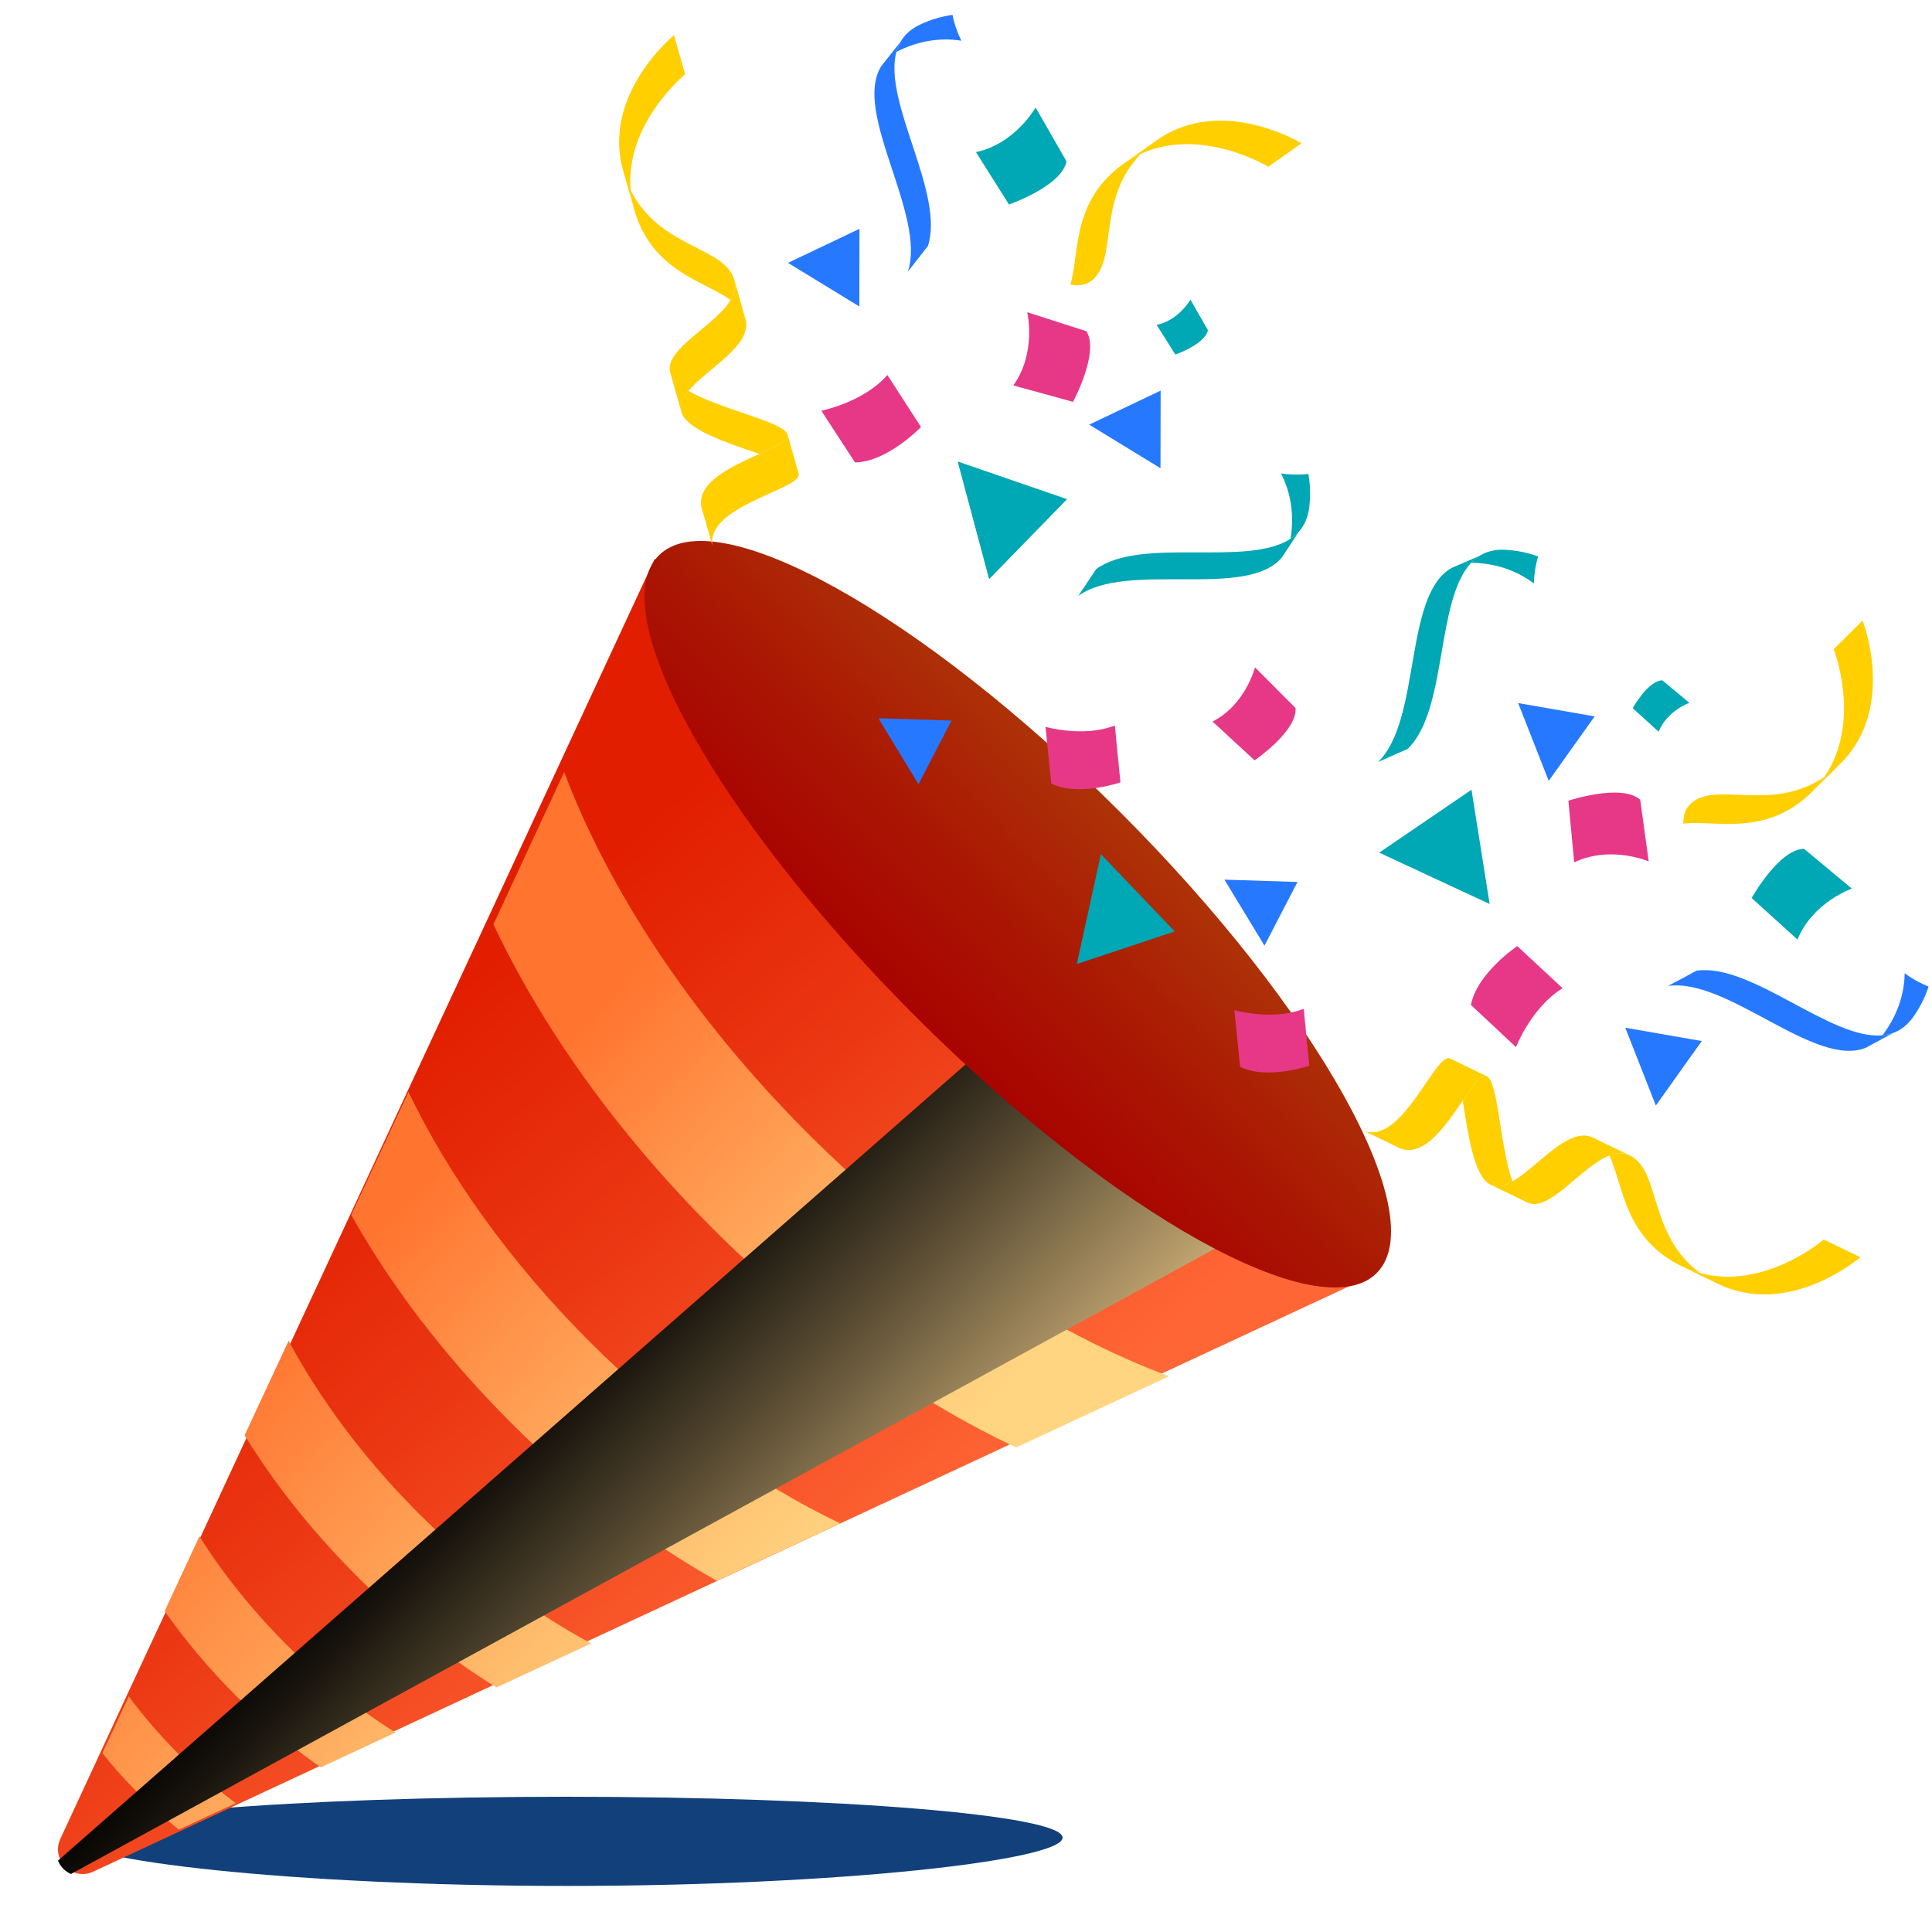 <svg width="148" height="148" viewBox="0 0 148 148" fill="none" xmlns="http://www.w3.org/2000/svg">
<g clip-path="url(#clip0_1565_96262)">
<g style="mix-blend-mode:multiply" filter="url(#filter0_f_1565_96262)">
<path d="M81.4 140.771C81.4 142.5 64.393 144.471 43.413 144.471C22.434 144.471 5.427 142.5 5.427 140.771C5.427 139.042 22.434 137.64 43.413 137.64C64.393 137.64 81.4 139.042 81.4 140.771Z" fill="url(#paint0_radial_1565_96262)"/>
</g>
<path d="M104.518 97.994L89.259 105.098L77.534 110.566L64.429 116.677L54.971 121.086L45.019 125.72L37.894 129.035L30.466 132.497L24.744 135.169L18.147 138.247L13.67 140.333L7.14 143.377C5.536 144.122 3.875 142.453 4.627 140.852L7.667 134.301L9.743 129.813L12.829 123.195L15.488 117.467L18.944 110.014L22.253 102.888L26.887 92.92L31.285 83.449L37.389 70.325L42.819 58.609L50.157 42.801L104.507 97.96L104.518 97.994Z" fill="url(#paint1_linear_1565_96262)"/>
<path d="M18.057 138.131L13.694 140.156C12.645 139.313 11.606 138.383 10.6 137.376C9.594 136.369 8.676 135.351 7.845 134.3L9.867 129.944C10.961 131.433 12.229 132.91 13.639 134.322C15.05 135.734 16.548 137.015 18.057 138.12V138.131Z" fill="url(#paint2_linear_1565_96262)"/>
<path d="M30.311 132.717L24.572 135.39C22.355 133.834 20.161 131.995 18.057 129.885C15.975 127.798 14.152 125.609 12.61 123.421L15.277 117.69C17.044 120.51 19.306 123.33 21.95 125.993C24.628 128.678 27.464 130.945 30.311 132.728V132.717Z" fill="url(#paint3_linear_1565_96262)"/>
<path d="M45.288 125.896L38.034 129.263C34.401 127.03 30.722 124.132 27.26 120.661C23.799 117.19 20.965 113.571 18.737 109.951L22.108 102.712C24.484 107.133 27.831 111.681 32.024 115.884C36.263 120.134 40.833 123.513 45.288 125.896Z" fill="url(#paint4_linear_1565_96262)"/>
<path d="M89.541 105.435L77.845 110.882C70.089 107.243 61.963 101.504 54.498 94.013C47.1 86.589 41.437 78.525 37.8 70.81L43.217 59.141C46.597 68.103 52.954 77.863 61.773 86.713C70.671 95.641 80.531 102.077 89.541 105.423V105.435Z" fill="url(#paint5_linear_1565_96262)"/>
<path d="M64.351 116.706L54.917 121.094C49.557 118.098 44.096 113.968 39.016 108.863C33.935 103.757 29.895 98.394 26.907 93.075L31.294 83.65C34.338 90.001 39.027 96.621 45.126 102.736C51.269 108.896 57.961 113.643 64.351 116.695V116.706Z" fill="url(#paint6_linear_1565_96262)"/>
<path style="mix-blend-mode:screen" d="M81.65 74.799L4.44 142.535C4.632 142.997 4.982 143.357 5.433 143.56L99.072 92.367L81.65 74.799Z" fill="url(#paint7_linear_1565_96262)"/>
<path d="M105.458 97.525C101.13 101.853 85.316 93.05 70.133 77.867C54.95 62.684 46.147 46.87 50.475 42.542C54.804 38.214 70.618 47.017 85.8 62.2C100.983 77.383 109.786 93.197 105.458 97.525Z" fill="url(#paint8_linear_1565_96262)"/>
<path d="M130.363 79.749L126.846 84.69L124.503 78.728L130.363 79.749Z" fill="#2679FF"/>
<path d="M120.591 66.061L120.145 61.34C120.145 61.34 124.205 59.986 125.649 61.264L126.298 65.984C126.298 65.984 123.361 64.729 120.592 66.061L120.591 66.061Z" fill="#E63887"/>
<path d="M116.132 80.21C116.132 80.21 117.325 77.147 119.703 75.703L116.229 72.476C116.229 72.476 113.143 74.544 112.681 76.985L116.132 80.213L116.132 80.21Z" fill="#E63887"/>
<path d="M114.113 69.251L105.653 65.316L112.723 60.497L114.113 69.251Z" fill="#00A7B4"/>
<path d="M129.462 61.617C129.075 62.002 128.94 62.51 128.958 63.092C131.228 62.832 134.598 63.914 137.829 61.505C138.185 61.24 138.506 60.959 138.797 60.67C139.168 60.298 139.487 59.91 139.761 59.51C135.65 62.319 131.371 59.725 129.461 61.618L129.462 61.617Z" fill="#FFCF00"/>
<path d="M142.683 47.537L140.471 49.732C140.471 49.732 142.652 55.281 139.761 59.511C139.487 59.911 139.167 60.3 138.797 60.671L141.013 58.472C145.297 54.184 142.684 47.538 142.684 47.538L142.683 47.537Z" fill="#FFCF00"/>
<path d="M122.156 54.879L118.639 59.819L116.297 53.859L122.156 54.879Z" fill="#2679FF"/>
<path d="M142.951 80.254C139.047 81.872 132.348 74.882 127.781 75.528L129.966 74.358C134.184 73.76 140.221 79.677 144.195 79.309C144.479 79.283 144.752 79.226 145.014 79.132L143.499 79.955L142.949 80.253L142.951 80.254Z" fill="#2679FF"/>
<path d="M145.014 79.132C144.752 79.226 144.478 79.284 144.195 79.309C144.274 79.217 144.348 79.117 144.422 79.012C145.467 77.503 145.883 75.979 145.907 74.559C146.51 74.997 147.129 75.339 147.737 75.569C147.501 76.321 147.132 77.083 146.608 77.843C146.359 78.204 146.086 78.49 145.794 78.709C145.549 78.895 145.288 79.034 145.015 79.133L145.014 79.132Z" fill="#2679FF"/>
<path d="M137.697 71.976L134.184 68.791C134.184 68.791 136.271 65.052 138.198 65.024L141.859 68.071C141.859 68.071 138.844 69.125 137.698 71.975L137.697 71.976Z" fill="#00A7B4"/>
<path d="M113.894 82.447L111.09 81.089C109.982 80.553 107.423 87.708 104.497 86.633L106.928 87.81C108.881 88.998 110.694 86.301 112.052 84.309C112.836 83.157 113.472 82.243 113.894 82.447V82.447Z" fill="#FFCF00"/>
<path d="M113.894 82.447C113.471 82.243 112.837 83.158 112.051 84.309C112.456 86.853 112.889 90.07 114.152 90.74C114.197 90.763 114.242 90.785 114.29 90.802C114.764 90.981 115.295 90.827 115.865 90.501C114.889 87.815 114.79 82.882 113.893 82.448L113.894 82.447Z" fill="#FFCF00"/>
<path d="M124.84 88.51L122.035 87.152C120.164 86.245 117.803 89.389 115.867 90.502C115.296 90.83 114.765 90.981 114.292 90.803L117.088 92.157C118.749 92.795 121.151 89.35 123.282 88.522C123.824 88.311 124.348 88.27 124.84 88.507L124.84 88.51Z" fill="#FFCF00"/>
<path d="M124.84 88.51C124.35 88.272 123.824 88.314 123.282 88.525C124.281 90.58 124.377 94.118 127.723 96.366C128.092 96.614 128.462 96.825 128.833 97.001C129.306 97.229 129.779 97.4 130.247 97.526C126.232 94.581 127.26 89.684 124.84 88.51V88.51Z" fill="#FFCF00"/>
<path d="M142.51 96.311L139.705 94.953C139.705 94.953 135.194 98.853 130.246 97.527C129.777 97.401 129.305 97.23 128.831 97.002L131.64 98.363C137.107 100.981 142.51 96.311 142.51 96.311Z" fill="#FFCF00"/>
<path d="M111.19 43.512C107.51 45.59 108.887 55.173 105.565 58.371L107.833 57.37C110.903 54.416 109.962 46.016 112.7 43.113C112.896 42.905 113.109 42.725 113.345 42.577L111.763 43.263L111.19 43.512Z" fill="#00A7B4"/>
<path d="M113.344 42.578C113.108 42.726 112.895 42.906 112.7 43.114C112.82 43.11 112.945 43.113 113.075 43.12C114.907 43.226 116.365 43.838 117.498 44.693C117.526 43.949 117.637 43.25 117.831 42.63C117.093 42.352 116.266 42.173 115.346 42.118C114.908 42.093 114.516 42.131 114.16 42.227C113.864 42.304 113.593 42.423 113.346 42.578L113.344 42.578Z" fill="#00A7B4"/>
<path d="M127.059 56.053L125.07 54.248C125.07 54.248 126.252 52.132 127.342 52.116L129.415 53.841C129.415 53.841 127.708 54.437 127.058 56.052L127.059 56.053Z" fill="#00A7B4"/>
<path d="M65.839 17.528L60.363 20.136L65.829 23.477L65.839 17.528Z" fill="#2679FF"/>
<path d="M77.627 29.526L82.199 30.783C82.199 30.783 84.236 27.018 83.228 25.375L78.692 23.918C78.692 23.918 79.419 27.028 77.626 29.524L77.627 29.526Z" fill="#E63887"/>
<path d="M62.918 31.465C62.918 31.465 66.142 30.821 67.977 28.729L70.552 32.709C70.552 32.709 67.981 35.391 65.497 35.423L62.916 31.465L62.918 31.465Z" fill="#E63887"/>
<path d="M73.362 35.352L75.771 44.366L81.742 38.238L73.362 35.352Z" fill="#00A7B4"/>
<path d="M83.54 21.558C83.094 21.873 82.57 21.919 82 21.799C82.649 19.609 82.168 16.102 85.1 13.338C85.423 13.033 85.755 12.765 86.091 12.529C86.521 12.228 86.958 11.981 87.4 11.781C83.921 15.343 85.734 20.006 83.539 21.559L83.54 21.558Z" fill="#FFCF00"/>
<path d="M99.699 10.976L97.154 12.774C97.154 12.774 92.067 9.664 87.4 11.78C86.958 11.98 86.519 12.227 86.09 12.528L88.639 10.726C93.605 7.25 99.698 10.975 99.698 10.975L99.699 10.976Z" fill="#FFCF00"/>
<path d="M88.911 29.922L83.436 32.529L88.9 35.869L88.911 29.922Z" fill="#2679FF"/>
<path d="M67.523 5.045C65.253 8.609 70.977 16.417 69.549 20.804L71.079 18.855C72.399 14.804 67.618 7.833 68.669 3.983C68.744 3.707 68.847 3.449 68.986 3.207L67.913 4.556L67.524 5.046L67.523 5.045Z" fill="#2679FF"/>
<path d="M68.986 3.206C68.847 3.447 68.743 3.707 68.669 3.981C68.774 3.92 68.885 3.864 69.001 3.81C70.669 3.042 72.242 2.896 73.644 3.119C73.318 2.449 73.088 1.78 72.967 1.141C72.185 1.244 71.371 1.474 70.531 1.859C70.133 2.042 69.804 2.261 69.537 2.511C69.312 2.72 69.13 2.952 68.985 3.204L68.986 3.206Z" fill="#2679FF"/>
<path d="M74.765 11.654L77.294 15.665C77.294 15.665 81.337 14.258 81.7 12.365L79.332 8.231C79.332 8.231 77.772 11.018 74.766 11.653L74.765 11.654Z" fill="#00A7B4"/>
<path d="M60.328 33.281L61.179 36.279C61.515 37.463 54.025 38.743 54.577 41.812L53.838 39.213C53.007 37.084 55.978 35.766 58.175 34.773C59.445 34.2 60.455 33.733 60.328 33.281V33.281Z" fill="#FFCF00"/>
<path d="M60.328 33.281C60.456 33.732 59.445 34.199 58.175 34.773C55.739 33.934 52.646 32.949 52.205 31.59C52.191 31.541 52.176 31.493 52.168 31.442C52.074 30.945 52.317 30.448 52.737 29.944C55.214 31.371 60.054 32.323 60.327 33.282L60.328 33.281Z" fill="#FFCF00"/>
<path d="M56.254 21.45L57.105 24.448C57.673 26.448 54.168 28.228 52.736 29.942C52.315 30.447 52.073 30.944 52.167 31.441L51.318 28.453C50.978 26.706 54.787 24.938 55.972 22.983C56.273 22.485 56.404 21.976 56.256 21.451L56.254 21.45Z" fill="#FFCF00"/>
<path d="M56.252 21.45C56.402 21.974 56.269 22.485 55.968 22.982C54.118 21.642 50.65 20.934 49.016 17.249C48.835 16.843 48.691 16.442 48.582 16.046C48.44 15.54 48.353 15.045 48.31 14.562C50.515 19.027 55.517 18.863 56.252 21.45V21.45Z" fill="#FFCF00"/>
<path d="M51.633 2.695L52.485 5.693C52.485 5.693 47.862 9.46 48.31 14.563C48.353 15.046 48.44 15.541 48.582 16.047L47.728 13.045C46.097 7.207 51.633 2.695 51.633 2.695Z" fill="#FFCF00"/>
<path d="M98.205 42.691C95.52 45.955 86.322 42.938 82.596 45.656L83.975 43.595C87.416 41.084 95.526 43.466 98.86 41.273C99.098 41.116 99.313 40.937 99.499 40.73L98.549 42.169L98.205 42.691Z" fill="#00A7B4"/>
<path d="M99.497 40.731C99.311 40.937 99.097 41.116 98.858 41.273C98.883 41.155 98.902 41.031 98.918 40.902C99.13 39.079 98.78 37.538 98.134 36.273C98.872 36.375 99.58 36.386 100.224 36.303C100.37 37.078 100.403 37.924 100.297 38.839C100.246 39.274 100.141 39.655 99.985 39.988C99.857 40.266 99.693 40.512 99.498 40.729L99.497 40.731Z" fill="#00A7B4"/>
<path d="M88.605 24.889L90.037 27.161C90.037 27.161 92.326 26.363 92.531 25.293L91.191 22.952C91.191 22.952 90.308 24.53 88.605 24.89L88.605 24.889Z" fill="#00A7B4"/>
<path d="M92.889 55.275L96.108 58.245C96.108 58.245 99.376 56.018 99.245 54.242L96.139 51.124C96.139 51.124 95.418 53.984 92.889 55.274V55.275Z" fill="#E63887"/>
<path d="M80.091 55.679C80.091 55.679 83.01 56.516 85.402 55.576L85.83 59.935C85.83 59.935 82.583 61.046 80.53 60.02L80.09 55.677L80.091 55.679Z" fill="#E63887"/>
<path d="M94.56 77.382C94.56 77.382 97.479 78.219 99.871 77.28L100.298 81.638C100.298 81.638 97.051 82.749 94.999 81.723L94.559 77.38L94.56 77.382Z" fill="#E63887"/>
<path d="M84.332 65.432L82.489 73.85L89.987 71.352L84.332 65.432Z" fill="#00A7B4"/>
<path d="M99.394 67.564L93.795 67.384L96.865 72.44L99.394 67.564Z" fill="#2679FF"/>
<path d="M72.889 55.2L67.29 55.02L70.36 60.076L72.889 55.2Z" fill="#2679FF"/>
</g>
<defs>
<filter id="filter0_f_1565_96262" x="-6.573" y="125.64" width="99.974" height="30.831" filterUnits="userSpaceOnUse" color-interpolation-filters="sRGB">
<feFlood flood-opacity="0" result="BackgroundImageFix"/>
<feBlend mode="normal" in="SourceGraphic" in2="BackgroundImageFix" result="shape"/>
<feGaussianBlur stdDeviation="6" result="effect1_foregroundBlur_1565_96262"/>
</filter>
<radialGradient id="paint0_radial_1565_96262" cx="0" cy="0" r="1" gradientUnits="userSpaceOnUse" gradientTransform="translate(43.413 141.055) rotate(90) scale(12.523 139.284)">
<stop stop-color="#12407A"/>
</radialGradient>
<linearGradient id="paint1_linear_1565_96262" x1="61.047" y1="127.668" x2="23.783" y2="85.506" gradientUnits="userSpaceOnUse">
<stop stop-color="#FF6636"/>
<stop offset="0.63" stop-color="#EA3511"/>
<stop offset="1" stop-color="#E11E00"/>
</linearGradient>
<linearGradient id="paint2_linear_1565_96262" x1="30.994" y1="153.422" x2="0.749" y2="124.678" gradientUnits="userSpaceOnUse">
<stop stop-color="#FFD582"/>
<stop offset="0.29" stop-color="#FFBD6D"/>
<stop offset="0.9" stop-color="#FF7F39"/>
<stop offset="1" stop-color="#FF7530"/>
</linearGradient>
<linearGradient id="paint3_linear_1565_96262" x1="39.495" y1="145.543" x2="8.316" y2="115.971" gradientUnits="userSpaceOnUse">
<stop stop-color="#FFD582"/>
<stop offset="0.29" stop-color="#FFBD6D"/>
<stop offset="0.9" stop-color="#FF7F39"/>
<stop offset="1" stop-color="#FF7530"/>
</linearGradient>
<linearGradient id="paint4_linear_1565_96262" x1="49.621" y1="135.46" x2="17.965" y2="105.436" gradientUnits="userSpaceOnUse">
<stop stop-color="#FFD582"/>
<stop offset="0.29" stop-color="#FFBD6D"/>
<stop offset="0.9" stop-color="#FF7F39"/>
<stop offset="1" stop-color="#FF7530"/>
</linearGradient>
<linearGradient id="paint5_linear_1565_96262" x1="78.525" y1="104.917" x2="47.495" y2="75.498" gradientUnits="userSpaceOnUse">
<stop stop-color="#FFD582"/>
<stop offset="0.29" stop-color="#FFBD6D"/>
<stop offset="0.9" stop-color="#FF7F39"/>
<stop offset="1" stop-color="#FF7530"/>
</linearGradient>
<linearGradient id="paint6_linear_1565_96262" x1="61.88" y1="121.745" x2="30.869" y2="92.336" gradientUnits="userSpaceOnUse">
<stop stop-color="#FFD582"/>
<stop offset="0.29" stop-color="#FFBD6D"/>
<stop offset="0.9" stop-color="#FF7F39"/>
<stop offset="1" stop-color="#FF7530"/>
</linearGradient>
<linearGradient id="paint7_linear_1565_96262" x1="67.924" y1="133.262" x2="39.369" y2="105.051" gradientUnits="userSpaceOnUse">
<stop stop-color="#FFDA94"/>
<stop offset="0.25" stop-color="#B89D6B"/>
<stop offset="0.62" stop-color="#564931"/>
<stop offset="0.87" stop-color="#18140D"/>
<stop offset="1"/>
</linearGradient>
<linearGradient id="paint8_linear_1565_96262" x1="86.571" y1="61.629" x2="68.909" y2="78.909" gradientUnits="userSpaceOnUse">
<stop stop-color="#AE3508"/>
<stop offset="0.51" stop-color="#AA1703"/>
<stop offset="1" stop-color="#A80000"/>
</linearGradient>
<clipPath id="clip0_1565_96262">
<rect width="148" height="148" fill="white"/>
</clipPath>
</defs>
</svg>
